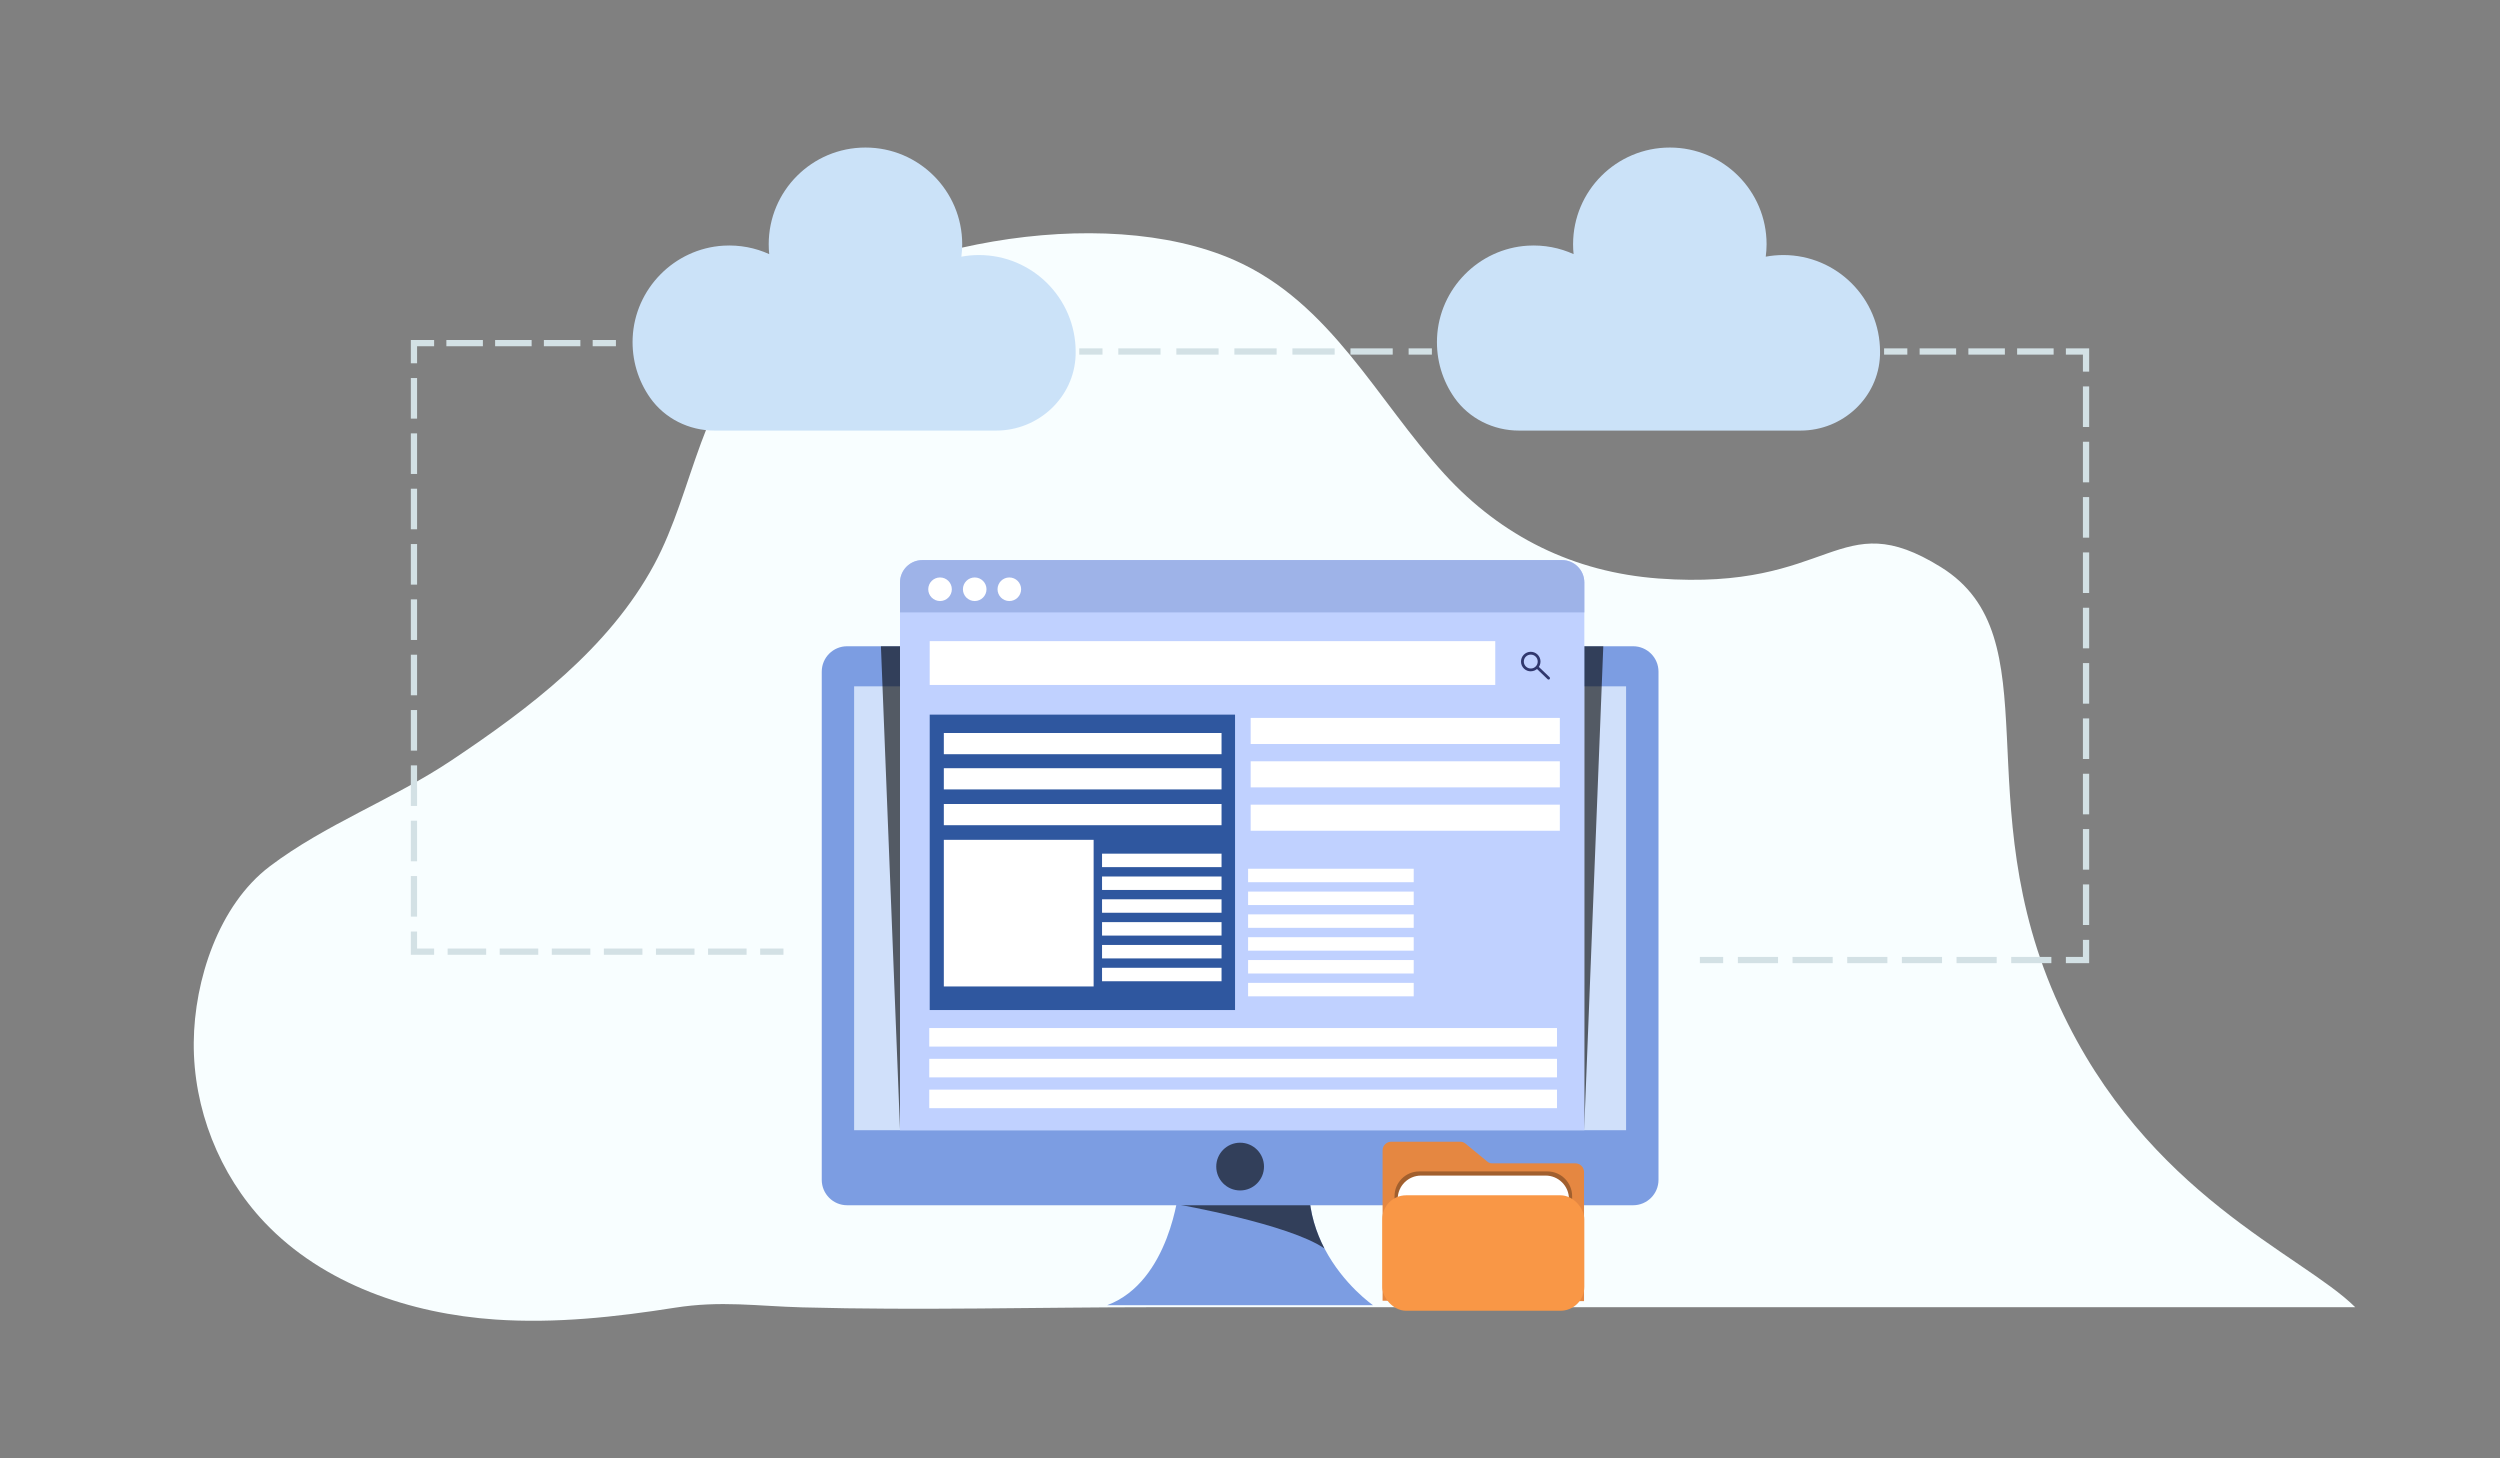 <?xml version="1.0" encoding="UTF-8"?><svg xmlns="http://www.w3.org/2000/svg" viewBox="0 0 600 350"><rect x="0" y="0" width="600" height="350" fill="#808080" stroke="none"/><g style="isolation:isolate;"><g id="a"/><g id="b"/><g id="c"/><g id="d"/><g id="e"/><g id="f"/><g id="g"/><g id="h"/><g id="i"/><g id="j"><g><path d="M565.27,313.73H277.13c-28.15,0-56.43,.81-84.56,.04-11.01-.3-19.48-1.67-30.66,.09-14.2,2.24-28.6,3.81-42.99,2.83-20.48-1.39-41.34-8.44-55.45-23.35-10.88-11.5-17.1-27.3-16.97-43.13,.12-14.97,5.99-32.99,18.21-42.26,13.33-10.11,29.72-16.15,43.64-25.46,18.61-12.43,37.8-26.88,48.64-46.98,9.77-18.11,10.99-41.29,27.71-55.19,26.13-21.71,79.74-31.97,111.62-17.86,23.13,10.24,34.1,33.57,50.39,51.36,13.7,14.97,31.01,23.51,51.33,25.02,42.09,3.12,42.98-18.13,67.77-2.74,27.01,16.77,5.72,56.05,28.47,105.42,20.86,45.28,58.18,59.49,70.99,72.22Z" style="fill:#f8feff;"/><path d="M171.49,103.34h67.59c10.15,0,18.71-7.94,19.07-18.08,0-.28,.01-.55,.01-.83,0-12.82-10.39-23.22-23.22-23.22-1.44,0-2.84,.14-4.21,.39,.12-.97,.2-1.96,.2-2.97,0-12.82-10.39-23.22-23.22-23.22s-23.22,10.39-23.22,23.22c0,.8,.04,1.58,.12,2.36-3.32-1.51-7.06-2.26-11-2.03-11.77,.71-21.25,10.33-21.77,22.11-.24,5.37,1.35,10.35,4.18,14.39,3.52,5,9.34,7.88,15.46,7.88Z" style="fill:#cbe2f8;"/><path d="M364.54,103.34h67.59c10.15,0,18.71-7.94,19.07-18.08,0-.28,.01-.55,.01-.83,0-12.82-10.39-23.22-23.22-23.22-1.44,0-2.84,.14-4.21,.39,.12-.97,.2-1.96,.2-2.97,0-12.82-10.39-23.22-23.22-23.22s-23.22,10.39-23.22,23.22c0,.8,.04,1.58,.12,2.36-3.32-1.51-7.06-2.26-11-2.03-11.77,.71-21.25,10.33-21.77,22.11-.24,5.37,1.35,10.35,4.18,14.39,3.52,5,9.34,7.88,15.46,7.88Z" style="fill:#cbe2f8;"/><g><g><g><g><path d="M329.53,313.24h-63.79c15.08-5.66,17.19-27.83,17.19-27.83,0,1.13,31.22-.22,31.22-.22,0,.28,.01,.55,.02,.82,.21,5.23,1.72,9.81,3.72,13.65,4.55,8.72,11.64,13.59,11.64,13.59Z" style="fill:#7c9de2;"/><path d="M317.89,299.65c-8.42-5.87-35.42-10.62-35.42-10.62l31.69-3.02c.21,5.23,1.72,9.81,3.72,13.65Z" style="mix-blend-mode:soft-light; opacity:.6;"/></g><path d="M398.04,161.2v121.96c0,3.37-2.73,6.1-6.1,6.1H203.31c-3.37,0-6.09-2.73-6.09-6.1v-121.96c0-3.37,2.72-6.1,6.09-6.1h188.63c3.37,0,6.1,2.73,6.1,6.1Z" style="fill:#7c9de2;"/><rect x="204.99" y="164.72" width="185.27" height="106.53" style="fill:#d0e0fa;"/><circle cx="297.63" cy="279.98" r="5.73" style="mix-blend-mode:soft-light; opacity:.6;"/></g><g><g><polygon points="216.01 271.27 211.42 155.1 216 155.11 216.01 271.27" style="mix-blend-mode:soft-light; opacity:.6;"/><polygon points="380.2 271.27 384.79 155.1 380.21 155.11 380.2 271.27" style="mix-blend-mode:soft-light; opacity:.6;"/></g><g><g><path d="M380.24,139.8v131.47H216V139.8c0-2.97,2.41-5.38,5.38-5.38h153.48c2.97,0,5.38,2.41,5.38,5.38Z" style="fill:#c0d1ff;"/><path d="M380.24,139.8v7.17H216v-7.17c0-2.97,2.41-5.38,5.38-5.38h153.48c2.97,0,5.38,2.41,5.38,5.38Z" style="fill:#9eb3e8;"/><g><path d="M228.44,141.42c0,1.56-1.27,2.83-2.83,2.83s-2.83-1.27-2.83-2.83,1.27-2.83,2.83-2.83,2.83,1.27,2.83,2.83Z" style="fill:#fff;"/><path d="M236.76,141.42c0,1.56-1.27,2.83-2.83,2.83s-2.83-1.27-2.83-2.83,1.27-2.83,2.83-2.83,2.83,1.27,2.83,2.83Z" style="fill:#fff;"/><path d="M245.07,141.42c0,1.56-1.27,2.83-2.83,2.83s-2.83-1.27-2.83-2.83,1.27-2.83,2.83-2.83,2.83,1.27,2.83,2.83Z" style="fill:#fff;"/></g></g><g><rect x="223.13" y="153.87" width="135.73" height="10.52" style="fill:#fff;"/><g><path d="M367.38,161.12c-.61,0-1.18-.23-1.62-.65-.45-.43-.71-1.02-.72-1.65-.01-.63,.22-1.22,.65-1.67,.43-.45,1.02-.71,1.64-.72,.63-.01,1.22,.22,1.67,.65,.45,.43,.71,1.02,.72,1.64,.01,.63-.22,1.22-.65,1.67-.43,.45-1.02,.71-1.64,.72h-.05Zm0-4.01c-.44,0-.88,.17-1.2,.51-.31,.32-.47,.74-.46,1.19,0,.45,.19,.86,.51,1.17,.32,.31,.74,.47,1.19,.46,.45,0,.86-.19,1.17-.51,.31-.32,.47-.74,.46-1.19,0-.45-.19-.86-.51-1.17-.32-.31-.74-.46-1.15-.46Z" style="fill:#30376d;"/><path d="M371.66,163.09c-.08,0-.17-.03-.24-.09l-2.7-2.59c-.14-.13-.14-.35-.01-.48,.13-.14,.35-.14,.48,0l2.7,2.59c.14,.13,.14,.35,.01,.48-.07,.07-.16,.1-.25,.1Z" style="fill:#30376d;"/></g><g><rect x="223.13" y="171.51" width="73.28" height="70.9" style="fill:#2f579f;"/><g><rect x="226.52" y="175.92" width="66.65" height="5.09" style="fill:#fff;"/><rect x="226.52" y="184.37" width="66.65" height="5.09" style="fill:#fff;"/><rect x="226.52" y="192.96" width="66.65" height="5.09" style="fill:#fff;"/></g><g><rect x="264.49" y="204.88" width="28.68" height="3.23" style="fill:#fff;"/><rect x="264.49" y="210.36" width="28.68" height="3.23" style="fill:#fff;"/><rect x="264.49" y="215.83" width="28.68" height="3.23" style="fill:#fff;"/><rect x="264.49" y="221.31" width="28.68" height="3.23" style="fill:#fff;"/><rect x="264.49" y="226.79" width="28.68" height="3.23" style="fill:#fff;"/><rect x="264.49" y="232.27" width="28.68" height="3.23" style="fill:#fff;"/></g><rect x="226.52" y="201.56" width="35.95" height="35.19" style="fill:#fff;"/></g><g><rect x="300.16" y="172.3" width="74.2" height="6.26" style="fill:#fff;"/><rect x="300.16" y="182.71" width="74.2" height="6.26" style="fill:#fff;"/><rect x="300.16" y="193.12" width="74.2" height="6.26" style="fill:#fff;"/></g><g><rect x="223.02" y="246.73" width="150.66" height="4.45" style="fill:#fff;"/><rect x="223.02" y="254.12" width="150.66" height="4.45" style="fill:#fff;"/><rect x="223.02" y="261.51" width="150.66" height="4.45" style="fill:#fff;"/></g><g><rect x="299.54" y="208.5" width="39.75" height="3.23" style="fill:#fff;"/><rect x="299.54" y="213.98" width="39.75" height="3.23" style="fill:#fff;"/><rect x="299.54" y="219.45" width="39.75" height="3.23" style="fill:#fff;"/><rect x="299.54" y="224.93" width="39.75" height="3.23" style="fill:#fff;"/><rect x="299.54" y="230.41" width="39.75" height="3.23" style="fill:#fff;"/><rect x="299.54" y="235.89" width="39.75" height="3.23" style="fill:#fff;"/></g></g></g></g></g><g><path d="M331.82,312.17v-36.07c0-1.16,.94-2.09,2.09-2.09h16.51c.48,0,.94,.17,1.31,.47l5.25,4.32c.31,.26,.7,.4,1.11,.4h19.99c1.16,0,2.09,.94,2.09,2.09v30.99l-48.36-.11Z" style="fill:#e58741;"/><path d="M340.63,281.14h30.74c3.28,0,5.94,2.66,5.94,5.94v6.54h-42.62v-6.54c0-3.28,2.66-5.94,5.94-5.94Z" style="mix-blend-mode:soft-light; opacity:.3;"/><path d="M341.05,282.14h29.9c3.09,0,5.6,2.51,5.6,5.6v5.89h-41.1v-5.89c0-3.09,2.51-5.6,5.6-5.6Z" style="fill:#fff;"/><rect x="331.75" y="286.87" width="48.48" height="27.71" rx="5.73" ry="5.73" style="fill:#f99746;"/></g></g><g><g><line x1="147.07" y1="82.35" x2="142.99" y2="82.35" style="fill:none; stroke:#d3e1e5; stroke-linecap:square; stroke-miterlimit:10; stroke-width:1.5px;"/><line x1="138.54" y1="82.35" x2="105.66" y2="82.35" style="fill:none; stroke:#d3e1e5; stroke-dasharray:0 0 7.26 4.44; stroke-linecap:square; stroke-miterlimit:10; stroke-width:1.5px;"/><polyline points="103.44 82.35 99.35 82.35 99.35 86.44" style="fill:none; stroke:#d3e1e5; stroke-linecap:square; stroke-miterlimit:10; stroke-width:1.5px;"/><line x1="99.35" y1="91.48" x2="99.35" y2="221.8" style="fill:none; stroke:#d3e1e5; stroke-dasharray:0 0 8.24 5.04; stroke-linecap:square; stroke-miterlimit:10; stroke-width:1.5px;"/><polyline points="99.35 224.32 99.35 228.4 103.44 228.4" style="fill:none; stroke:#d3e1e5; stroke-linecap:square; stroke-miterlimit:10; stroke-width:1.5px;"/><line x1="108.18" y1="228.4" x2="180.82" y2="228.4" style="fill:none; stroke:#d3e1e5; stroke-dasharray:0 0 7.75 4.75; stroke-linecap:square; stroke-miterlimit:10; stroke-width:1.5px;"/><line x1="183.19" y1="228.4" x2="187.28" y2="228.4" style="fill:none; stroke:#d3e1e5; stroke-linecap:square; stroke-miterlimit:10; stroke-width:1.5px;"/></g><g><line x1="452.93" y1="84.36" x2="457.01" y2="84.36" style="fill:none; stroke:#d3e1e5; stroke-linecap:square; stroke-miterlimit:10; stroke-width:1.5px;"/><line x1="461.46" y1="84.36" x2="494.34" y2="84.36" style="fill:none; stroke:#d3e1e5; stroke-dasharray:0 0 7.26 4.44; stroke-linecap:square; stroke-miterlimit:10; stroke-width:1.5px;"/><polyline points="496.56 84.36 500.65 84.36 500.65 88.44" style="fill:none; stroke:#d3e1e5; stroke-linecap:square; stroke-miterlimit:10; stroke-width:1.5px;"/><line x1="500.65" y1="93.49" x2="500.65" y2="223.8" style="fill:none; stroke:#d3e1e5; stroke-dasharray:0 0 8.24 5.04; stroke-linecap:square; stroke-miterlimit:10; stroke-width:1.5px;"/><polyline points="500.65 226.32 500.65 230.41 496.56 230.41" style="fill:none; stroke:#d3e1e5; stroke-linecap:square; stroke-miterlimit:10; stroke-width:1.5px;"/><line x1="491.58" y1="230.41" x2="415.3" y2="230.41" style="fill:none; stroke:#d3e1e5; stroke-dasharray:0 0 8.14 4.98; stroke-linecap:square; stroke-miterlimit:10; stroke-width:1.5px;"/><line x1="412.81" y1="230.41" x2="408.72" y2="230.41" style="fill:none; stroke:#d3e1e5; stroke-linecap:square; stroke-miterlimit:10; stroke-width:1.5px;"/></g><g><line x1="259.77" y1="84.36" x2="263.85" y2="84.36" style="fill:none; stroke:#d3e1e5; stroke-linecap:square; stroke-miterlimit:10; stroke-width:1.5px;"/><line x1="269.14" y1="84.36" x2="336.17" y2="84.36" style="fill:none; stroke:#d3e1e5; stroke-dasharray:0 0 8.64 5.29; stroke-linecap:square; stroke-miterlimit:10; stroke-width:1.5px;"/><line x1="338.82" y1="84.36" x2="342.9" y2="84.36" style="fill:none; stroke:#d3e1e5; stroke-linecap:square; stroke-miterlimit:10; stroke-width:1.5px;"/></g></g></g></g></g></svg>
